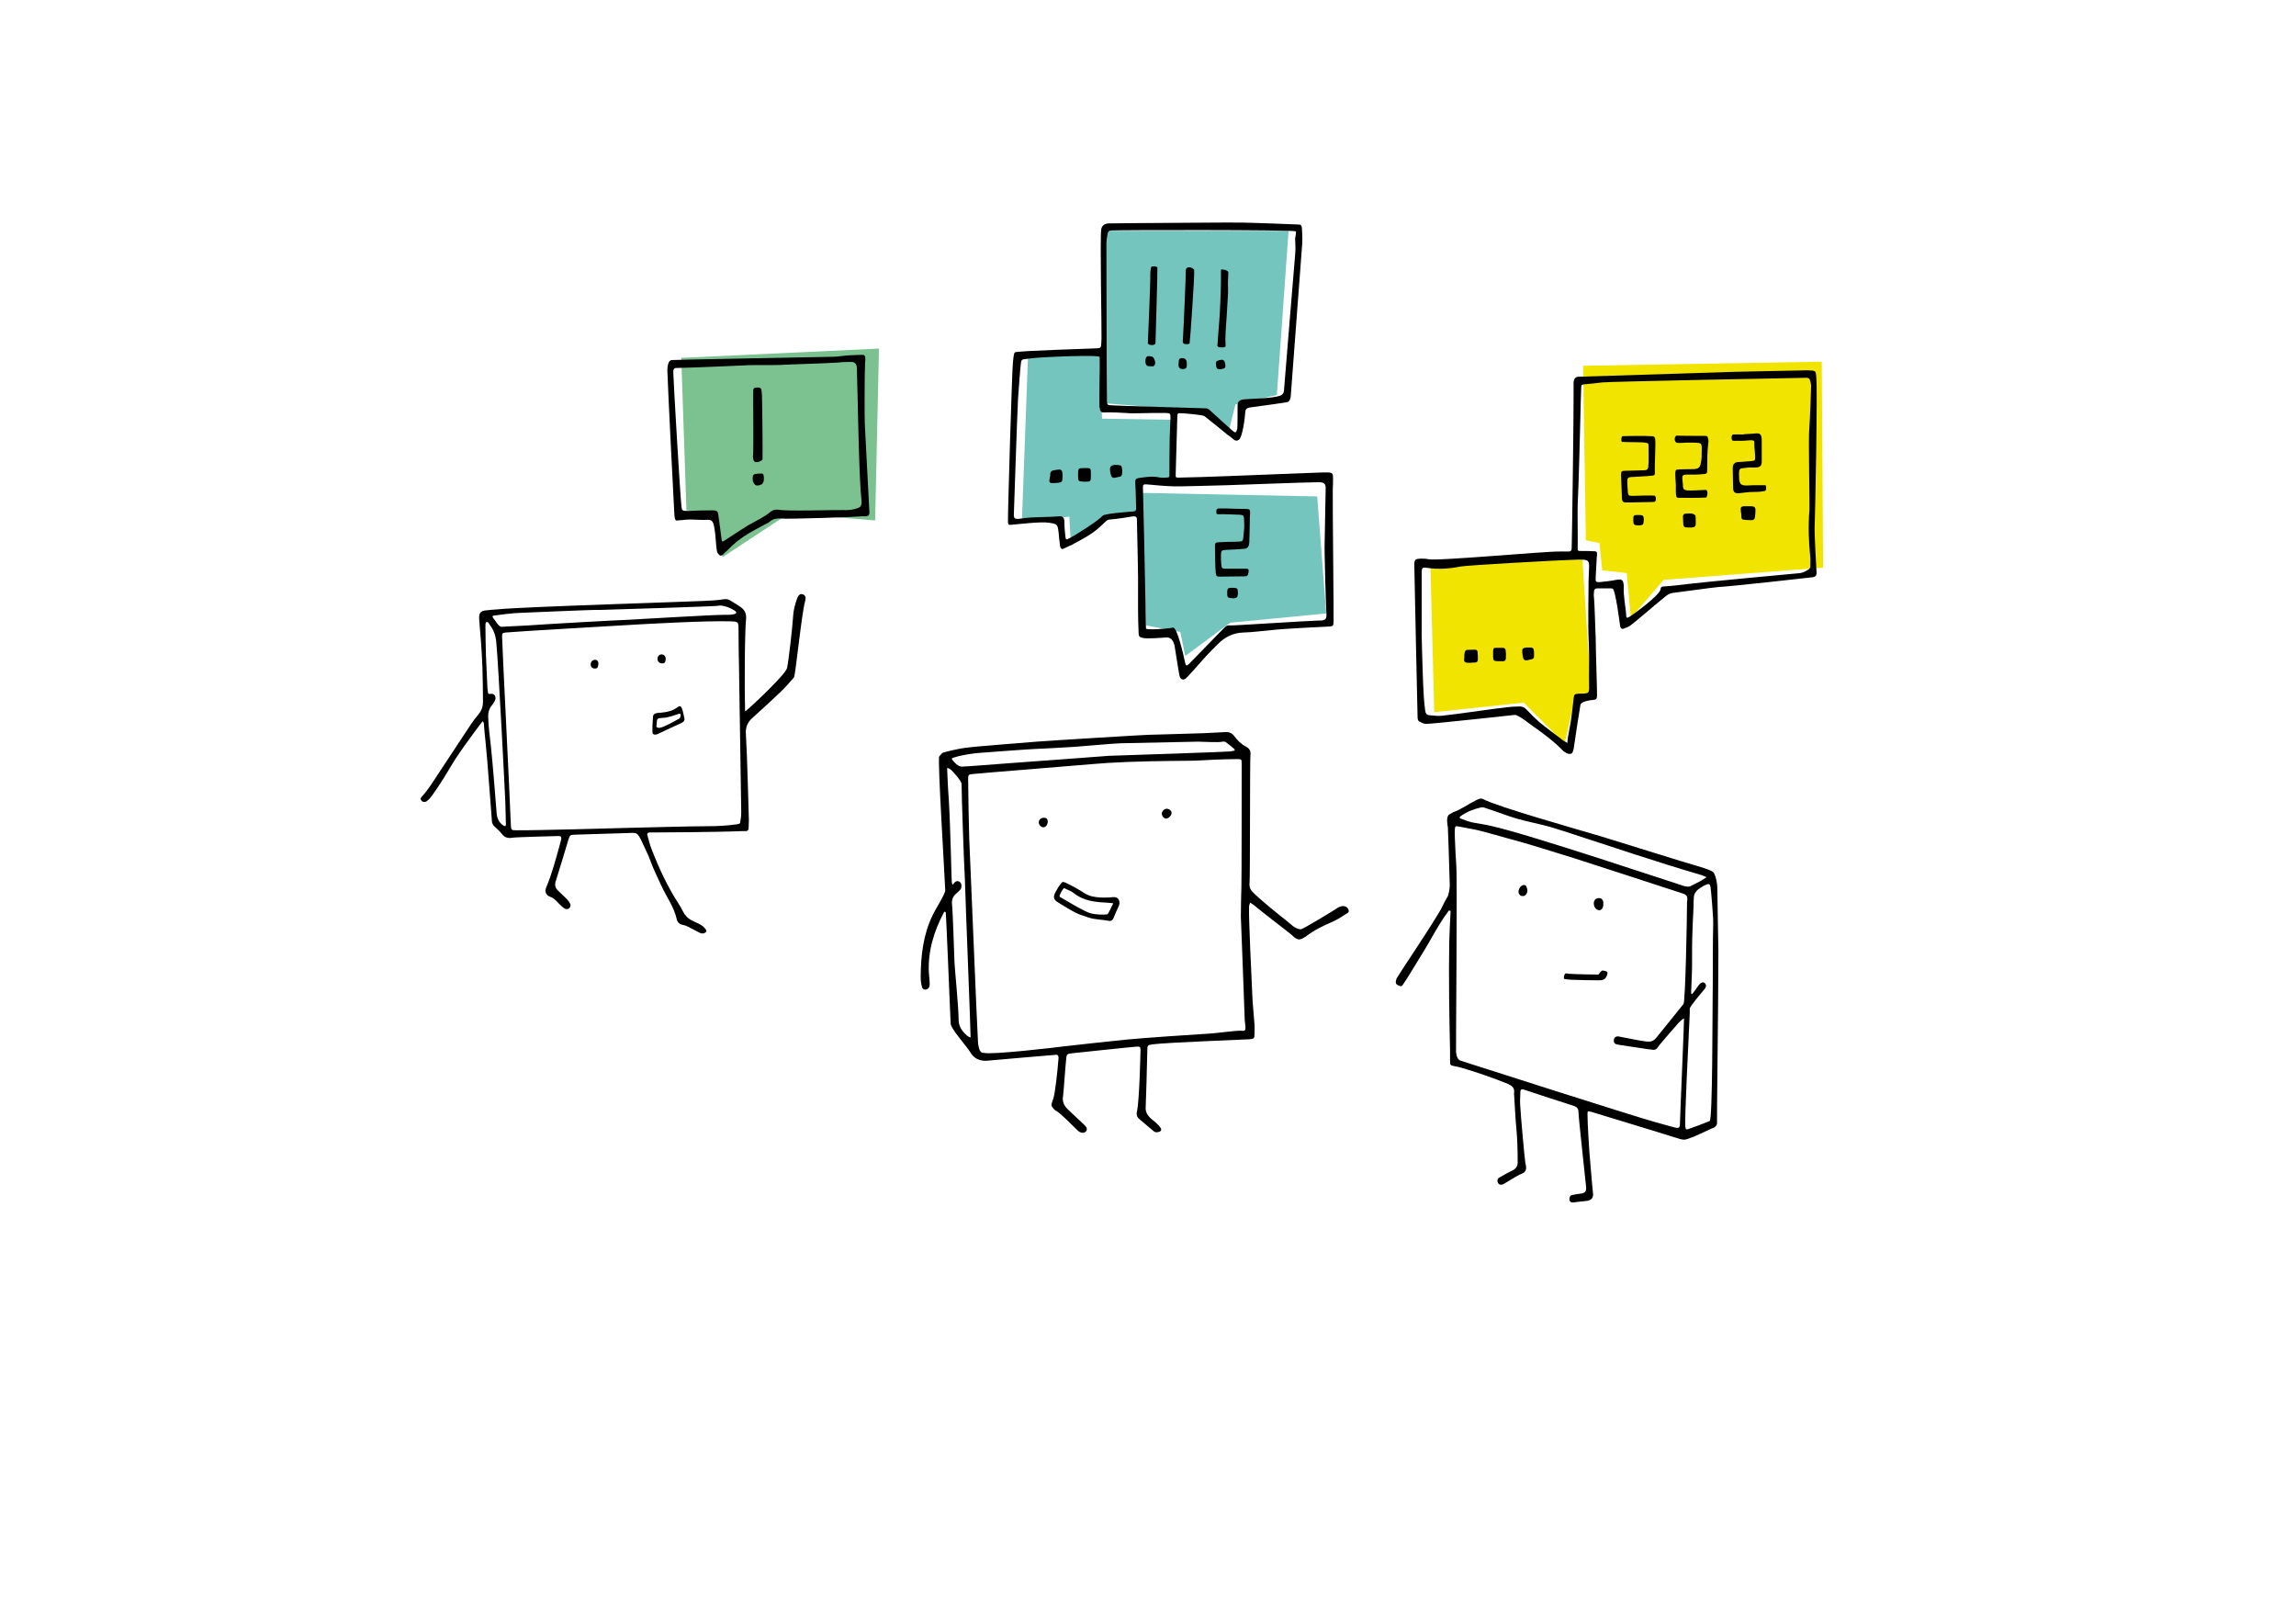 <?xml version='1.0' encoding='utf-8'?>
<svg xmlns="http://www.w3.org/2000/svg" viewBox="0 0 841.9 595.3"><path d="m251.7 187.1 11.7 1.4 1.5 15.8 24.3-16 31.7 2.5 1.4-63-72.5 3.4z" fill="#7bc290" fill-rule="evenodd"/><path d="m418.1 180.7 2.2 48.6 12.5 2.4 1.8 8.8 16.5-12.2 35.2-3.4-3.3-42.9z" fill="#75c5bf" fill-rule="evenodd"/><path d="m376.9 130.8 26.3-1.4.9 24.1 25.9.4-.7 21.4-10.6 2.4.1 10.3-11.4 1.2-14.7 10.9-.6-10.7-17.4 2.1 2.3-62.3" fill="#75c5bf" fill-rule="evenodd"/><path d="m405.5 84.6-1 63.2 35.7 2.9 10 8.9 2.8-11.3 15.2-3.5 4.3-60.2z" fill="#75c5bf" fill-rule="evenodd"/><path d="m524.5 207.1 55.7-2.5 3.3 50.5-5.6-.5-4.2 18-15-15-32.8 3.5z" fill="#f0e400" fill-rule="evenodd"/><path d="m580.5 134.1 1 64 5 1 1 10 9 1 1.5 16.5 12-14 58.5-4.5-.5-75.5z" fill="#f0e400" fill-rule="evenodd"/><path d="m346.8 334.6c0-.1-.2-.3-.3-.4 0 0-.2.1-.3.2s-.1.2-.2.3c-3.6 6.9-5.8 14.1-5.4 21.9.1 1.4.3 2.9.3 4.3 0 1-.4 1.6-1.1 1.8-.8.3-1.5 0-1.7-.8-.3-1.1-.5-2.2-.5-3.4 0-7.8.9-15.8 4.3-22.8 1-2.2 4.8-8.1 4.7-9.3-.1-3.7-2.9-48.4-2.2-49.1.4-.4.7-.8 1.1-1.2.5-.4 6-1.6 8.2-1.9 4.3-.6 22-1.9 26.5-2.3 5-.4 39.5-2.5 40.7-2.5 2.2-.1 15.8-.4 20.5-.6 2.6-.1 5.3-.3 7.9-.4 1.4-.1 2.5.4 3.3 1.5 1.2 1.6 2.6 3 4.4 3.9 1.3.7 1.7 1.8 1.5 3.2-.2 1-.1 44.8-.3 46.5-.2 1.5.2 2.7 1.3 3.7 2.5 2.6 10.6 9.1 11.8 10 1.9 1.4 3.4 3.4 5.7 3.5.7 0 12.1-6.9 13.7-8 .3-.2.6-.3 1-.4 1.2-.4 2.5.2 2.8 1.3.2.5 0 1-.5 1.2-1.7 1-3.3 2.2-5.1 3-3.5 1.5-6.9 3.1-9.9 5.4 0 0-.1.1-.1.1-1.9 1.1-2.8 2-5.2-.5-.5-.5-10-7.7-14.1-11.1-.4-.3-.8-.5-1.2-.8-.1.5-.4 1-.4 1.5-.2 3.2 1 28.6 1.3 34.7.1 1.3.6 6.9.7 8.4.1 1.2 0 2.4 0 3.6 0 1.5-.2 1.8-1.7 1.9-.8.1-31.2 1.2-35.9 1.9-1.5.2-1.7.4-1.7 2-.1 4.8-.5 19.9-.6 21-.2 2.1 1.1 3.6 2.8 4.9.5.4 2 1.7 2.2 2.1.4.5 1 1.1.5 1.7-.4.5-1.8.7-2.3.3-.1-.1-.3-.2-.4-.3-1.7-1.4-3.4-2.9-5.1-4.3-.9-.7-1.2-1.7-.9-2.8.9-3.9 1.3-21.9 1.3-22.4 0-1.3-.1-1.4-1.3-1.4-.7 0-22.5 2.3-24.3 2.5-1.2.2-1.5.4-1.6 1.5-.4 3.6-1 13-1.2 14.1-.3 1.6.1 3 1.1 4.2 1.2 1.4 7.2 6.7 7.4 7.2.6 1-.1 2.1-1.3 2.1-.8 0-1.4-.4-1.9-.9-1.4-1.4-6.3-6.3-7.6-7-.7-.3-1.2-.9-1.7-1.6-.5-.8-.1-1.4.5-3.3s1.5-10.1 1.8-14.1c0-.3.1-.6 0-.9 0-.5-.3-.8-.8-.8-.7 0-24.4 2.1-25.6 2.2-2.7.1-4.8-1-6.1-3.4-1-1.7-6.9-8.3-7-10.1-.1-2.2-.2-4.4-.3-6.6-.2-5.2-1.4-33.7-1.5-34.2zm108.5-54.8c0-1.3-.1-1.5-1.4-1.5-2.8 0-5.5.1-8.3.2-3.1.1-6.1.4-9.2.4-10.1.1-20.2.2-30.2.8-3.5.2-29 2.4-33.2 2.7-2.6.2-13.7 1.1-16.6 1.4-1.3.1-1.4.4-1.4 1.8 0 4.7.3 19.3.4 21.8.3 5.7 2.8 68 3.2 74.4 0 .7.1 1.4.3 2.1.2 1.1.8 2.3 1.9 2.1 2.5.8 26.6-2 29.5-2.4 1.3-.2 20-2.2 23.1-2.5h.1c3.5-.4 25-1.9 30.5-2.2 2-.1 9.7-1.2 11.3-1 1.2.1 1.4-.1 1.4-1.4-.1-1.1-.3-2.1-.3-3.2-.1-4.3-1.3-33.9-1.4-37.2 0-3.7.1-7.3.2-11 .1-1.4.1-42.6.1-45.3zm-101.7 1.2c.7 0 1.3-.1 2-.1 3.9-.3 27.7-2.1 32.3-2.4 2.4-.2 14.8-1.1 18.7-1.4 4.1-.2 25.4-.8 31.8-1.1 4.1-.1 8.3-.3 12.4-.5.6 0 1.2-.2 1.8-.3.1 0 .2-.5.1-.5-1-.9-2.1-1.8-3.2-2.6-.3-.2-.8-.3-1.2-.2-1.3.4-7.3 0-9 0-1.5 0-20.6.4-28.6.6-2.7.1-13.8 1.1-16.7 1.3-4.9.3-9.8.6-14.7.8-2.6.1-15.8 1.1-19.9 1.4-2.6.2-5.2.6-7.8 1.2-.7.2-1.4.4-2.1.6-.6.2-.6.5-.2.9 1.2 1.4 2.3 2.7 4.3 2.3zm-1 6.5c0-1.2-3-4.4-3.8-5.2-.3-.3-1.5-1-1.5-.6 0 .3.3 7.8.6 11.3.6 9.6 1 29.9 1.1 30.4 0 .3.2.7.3 1 .3-.2.9-1.7 2.2-1.3 1.4.5 1.2 2.4.6 3.1-.5.5-1 1-1.6 1.5-1.2 1.1-1.6 2.4-1.4 4 .3 2.6.7 16.7.9 21.2.1 2.5 1.5 16.3 1.5 20.8 0 1.9.7 3.5 2 4.9.5.5 1.5 1.7 2.4 1.7.1-.7-1.9-50.3-2.1-58.1-.4-7.3-1.2-30.5-1.2-34.7z" fill-rule="evenodd"/><path d="m473.4 143.8c-.1 1.3 0 2.6-1 3.5-.3.3-13.8 2-14.2 2.1-1.2.3-1.5.6-1.6 1.8-.1 2-1 9.1-2.3 10-.5.4-1.1.5-1.7.1-2.5-1.9-9.7-7.8-10.9-8.7-.6-.5-6.5-1-8.6-1.1-1.2-.1-1.4.1-1.4 1.2-.1 4.1-.5 18.2-.6 21.2 0 1.2 0 1.2 1.2 1.2 7.9-.1 29.2-1 32-1.1 3.4-.2 6.8-.2 10.1-.4h.3c3.5-.1 11.7-.5 12.2-.4 1.7.1 1.9.4 1.9 2.1 0 1.3 0 2.6-.1 4-.1 5.5.4 47 .3 48.7-.1 1.5-.2 1.6-1.7 1.7-1.6.1-15.6.7-21 1.3-3.5.3-6.9.8-10.4.9-3.8.1-6.8 1.7-9.4 4.3-1.4 1.4-2.9 2.9-4.3 4.4-2.1 2.3-7 8-7.6 8.3-.9.5-1.7.1-2-.8-.3-.7-1.6-9.8-1.9-11.3-.1-.5-.3-1.1-.5-1.5-.5-1-1.3-1.6-2.4-1.6-1 0-6.7.6-8.6.2-1.4-.3-1.7-.5-1.7-2-.1-2.7-.2-5.4-.2-8.1 0-4 0-8.1 0-12.1 0-.1 0-.2 0-.3 0 0-.2-13.3-.4-20 0-1.7.1-2.4-2.1-2-.9.2-5.5.9-8.2 1.1-1.2.1-2.7 2.9-7.6 5.9-4.4 2.7-9.2 4.9-9.4 4.9-.7-.1-.8-.7-.9-1.2-.2-1.2-.5-4.3-.5-4.6-.4-3.5-.5-3.4-3.9-3.9-3-.4-12.1.7-13.6.8-.9.1-1-.1-1.1-1-.1-2.7 1.5-56.1 1.8-58.2.1-.7.2-3.4.7-4 .4-.6 29.4-1.4 30.1-1.5 1.4-.1 1.5-.2 1.6-1.6 0-.7.1-1.3.1-2 .1-3.5-.6-36.5-.1-40 .2-1.2.9-1.8 1.9-2.1.4-.1.9-.1 1.4-.1 3 0 6.1-.1 9.1-.1 4.7 0 36.5-.3 39.1-.2 2.3 0 18.6.6 20.6.7 1.1 0 1.4.2 1.5 1.4.1 1.8.2 3.7.1 5.6zm-65.9-59.3c-1 .1-1.2.4-1.4 1.4-.2 1.1-.4 2.3-.4 3.4 0 3.1.1 55.8.2 57.7.1 1.4.1 1.5 1.6 1.6 1.8.2 33.1 1 34.7 1.1.4 0 .8.2 1.1.4 1.2 1.1 6.8 6.2 8.4 7.6 1.4 1.2 1.5 1.1 2-.6.1-.3.1-8 .1-8.4 0-1.2.4-2.1 2.4-2.3s10.2-.3 13.1-1.3c.9-.3 1.4-.9 1.5-1.8.1-1.1 3.7-45.5 4.1-49.9.2-2 .1-4 0-5.9 0-.5.6-2.6.2-2.7-1.4-.6-66.3-.5-67.6-.3zm78.2 115.7c0-.7.3-14.8.4-21.2 0-1.5-.5-2.1-2-2.2-.4 0-.7 0-1.1 0-3.8 0-29.7 1-33.4 1.1-4.3.1-17.2.5-19.4.4-3.2-.1-6.3-.4-9.5-.7-1.4-.1-1.7 0-1.6 1.4.1 3 .8 33.9.8 36.3.1 4.9.2 9.7.3 14.6v.5c.1.7 8.1.1 9.9-.3 1.5-.3 3.8 9.7 4.5 13 .2 1 .5 1.1 1.3.4 2.7-2.7 12.1-12.5 13.3-13.6.6-.6 1.2-.7 2-.6.9.1 28.2-1.7 32.3-1.8h1.1c1.3-.2 1.8-.6 1.8-2-.2-1.5-.8-25.3-.7-25.3zm-107-68.9c-1.1.1-2.1.3-3.2.4-.6.1-1 .3-1.1 1-.3 2-.9 10.9-1.1 13.4-.3 5.3-1.4 38.6-1.5 41.4-.1 2.3-.3 3.1 2.7 2.6 4.5-.7 9.1-.4 13.6-.8 1.8-.2 2.2.6 2.2 2.4s.2 3.6.4 5.3c.1.8.3.9 1.1.5 2.7-1.3 11.2-6.8 12.5-8.4.8-.9 10.5-1.5 11.3-1.6.6 0 1-.3 1-1-.1-3-.1-6-.3-9-.1-1.7 0-2.1 1.6-2.3 2.3-.3 4.6-.7 7-.2.9.2 1.8.1 2.7.1 1.1 0 1.3-.2 1.2-1.3 0-1 0-9.9.1-13.3.1-2.5.2-4.9.3-7.4 0-1.5-.1-1.6-1.7-1.7-1.4 0-2.7 0-4.1 0-2.3 0-8.4.2-9.3.1-2.1-.2-7.8-.4-8.6-.3-1.7.1-2-.1-2.3-1.7-.2-1 0-8.9 0-11.8.1-2.3 0-4.6 0-6.8.2-.9-19.6-.1-24.5.4z" fill-rule="evenodd"/><path d="m630.1 348.6c0 2.8-.1 15.2-.1 18.7 0 6-.5 43-.4 43.8.2 1.5-.7 2.3-1.9 2.6-3.1 1.4-6.7 3.2-7.9 3.5-1.2.4-1.8.9-3.7.4-6.1-1.9-30.9-9.5-32.7-10-1.2-.3-1.3-.3-1.3.8 0 3.5.6 12.8.7 14 .3 3.5 1.1 13.4 1.3 14.8.3 1.9-.5 2.9-2.5 3.1-1.4.1-2.8.3-4.3.5-1.3.2-2-.3-1.8-1.5.1-.7.4-1.1 1.1-1.2 1-.2 2-.4 3-.5 1.6-.2 2.1-.7 2-2.4-.2-2.4-2.8-25.4-2.8-27.5 0-1.3-.6-1.9-1.8-2.3-5.9-1.9-11.9-3.8-17.8-5.8-.2-.1-.5-.1-.7-.2-.6-.1-1 .1-1 .7 0 1.6-.2 3.1-.1 4.7.2 4.1 1.7 20.6 1.9 21.4.1.6.3 1.3.3 1.9 0 1.1-.5 1.8-1.6 2.2-1.6.6-5.9 3.4-6.7 3.8-.9.5-1.8.2-2.1-.6-.3-.7-.1-1.5.8-1.9 1.5-.9 3-1.7 4.6-2.5 1.2-.6 1.9-1.5 1.9-2.9 0-4.3-.1-8.5-.5-12.7-.4-4-.5-8-.8-12 0 0-.1-.6 0-.9.2-1.7-.7-2.5-2.2-3.2-5.7-2.3-11.5-4.3-17.3-6-.7-.2-1.5-.4-2.3-.5-1.7-.4-1.7-.3-1.7-2.1 0-1.3 0-2.5 0-3.8-.3-13.1-.5-26.3-.3-39.4.1-3.8.3-7.7.5-11.5 0-.2-.6-.4-.7-.2-2.4 3.2-4.2 6.3-6.2 9.8-1.9 3.4-3.4 5.8-5.5 9.2-1 1.6-3.6 6-5.3 8.4-.3.5-1.2.1-1.8-.2-.5-.3-.6-.7-.6-1.2.1-.5.2-1.1.5-1.5 1.5-2.4 3-4.7 4.6-7.1 1.9-2.9 3.8-5.8 5.7-8.7 1.7-2.6 3.3-5.2 4.9-7.8 1.3-2 1.9-3.9 3.2-5.9.5-.7.9-3.4.9-4.2-.2-6.7-.6-20.4-.7-21.4-.1-.6-.8-3.9.5-4.7.2-.1 1.2-.7 1.4-.8 3.1-1.1 5.7-3.1 8.6-4.5.8-.4 1.6-.8 2.5-.3 5.3 2.8 34.3 11 43.1 13.6 4.4 1.3 30.7 9.6 36.7 11.3 1 .3 4.4 1.3 4.8 2.2.8 1.7 1.1 3.4 1.2 5.2.1 4.7.3 20.3.4 23.3zm-11.5-17.8c.3-2.3.1-2.7-2.1-3.4-.8-.3-35.7-11.6-39.1-12.7-5-1.6-19.7-6.1-22.2-6.7-2.1-.5-12-3.5-15.1-4-1.6-.3-3.2-.6-4.8-.9-1.1-.2-1.7-.5-1.8.6-.2 1.2 0 3 0 4.2.1 3.2.3 6.3.5 9.5.4 5.2-.2 68.1-.1 68.3.2 1.3.4 2.8 1.8 3.2 3.3 1.1 65.9 21.1 71.3 22.5 2.4.6 4.8 1.4 7.3 2 1.3.3 1.7 0 1.7-1.3 0-1.8 1.6-38.5 1.5-38.7-.2.1-.4.2-.6.3-.5.4-1 .9-1.4 1.3-.7.7-6.5 7.5-7 8.1-1.3 1.9-1.4 2-3.7 1.6-.1 0-.1 0-.2 0-3.1-.5-11-1.6-11.7-1.8-.9-.2-1.3-.9-1.1-1.8.1-.8.9-1.3 1.8-1.1 3.2.6 7.4 1.5 9.8 1.8s3.1-.3 4.3-1.8c3.3-4.1 6.3-7.8 9.6-11.9.7-.8 1.3-31.4 1.3-37.3zm9.4 34.5c.1-4.1 0-22 .2-26.8.1-1.6-.8-12.4-1-13.4s-.6-1.2-1.5-.8c-.8.3-1.5.7-2.2 1.2-1.3.8-2.3 1.9-2.4 3.4-.1 1.1-.1 2.2-.1 3.3-.2 3.9-.4 7.9-.5 11.9-.1 3.2 0 10.5-.1 12.3-.1 1.7-.2 5.9-.3 7.6 0 .2.1.3.1.5.1-.1.3-.1.4-.2.6-.8 1.2-1.5 1.7-2.3.3-.4.6-.9 1-1.3.7-.7 1.4-.7 1.9-.2s.5 1.2 0 1.9c-.3.4-5.6 6.5-5.6 7.4 0 1.3 0 2.5-.1 3.8-.2 5.6-1.9 36.9-1.5 39.6.1.9.3 1 1.2.7 2-.7 5.8-2.1 7.7-2.9 1.1-.3 1-40.8 1.1-45.7zm-9-40.2c.3-.1.7-.1 1-.3 1.2-.6 2.5-1.2 3.7-1.9.7-.4 1.4-.9 2.1-1.3-.8-.3-1.5-.7-2.3-.9-16.4-4.8-32.6-10.3-48.9-15.6-2.6-.8-5.2-1.7-7.9-2.4-3.5-.9-7.1-1.6-10.6-2.6-3.7-1.1-7.2-2.5-10.9-3.7-.7-.2-1.4-.6-2.1-.4-2.7.6-5.2 1.6-7.5 3.2-.5.4-.5.7 0 .9 1.4.5 2.8 1.1 4.2 1.4 2.5.5 5 .8 7.4 1.4 14.2 3.2 68.1 21.3 70.5 22 .4 0 .8.1 1.3.2z" fill-rule="evenodd"/><path d="m273.2 260.8c0 .4 14.8-13.3 15.4-15.9.6-2.7 2-15.3 2.2-18.7.1-2.4.7-4.6 1.5-6.8.1-.3.3-.7.5-1 .4-.5.9-.8 1.6-.5.6.2 1 .7 1 1.4 0 .4-.1.8-.2 1.2-1.3 4.6-3.5 27.2-4.1 27.9-1.6 1.8-3.1 3.6-4.9 5.3-3.4 3.2-6.8 6.4-10.3 9.5-1.8 1.6-2.6 3.5-2.4 5.9.5 7.8 1 28.8 1.1 31.5 0 1-.1 2-.1 3.1 0 .6-.4 1-1 1-.5 0-1 0-1.4 0-9.5.4-31.5.5-32.9.5-.4 0-.7 0-1.1 0-.7.1-.9.4-.7 1.1.5 1.7.9 3.5 1.6 5.2 2.7 7 5.9 13.8 10 20.1.5.8 1 1.6 1.4 2.5.7 1.4 1.7 2.5 3 3.2 1 .5 2 1 3.1 1.5 1 .5 1.8 1.2 2.4 2.1.3.5.1.8-.3 1-.7.5-1.5.4-2.2 0-1.3-.7-2.6-1.4-4-2.1-.6-.3-1.3-.6-2-.7-1.1-.2-1.9-.8-2.2-1.9-1-4.7-3.9-8.5-5.8-12.7-1.3-2.9-2.8-5.8-3.9-8.9-.9-2.5-2.2-4.9-3.3-7.4 0-.1-.1-.1-.1-.2-1.4-2.7-1.6-2.8-4.6-2.6-6.5.2-13.1.4-19.6.6-1.9.1-1.9.1-2.5 1.9-1.5 5-3 10.1-4.6 15.1-.5 1.5-.2 2.6.9 3.6 1.1 1.1 2.3 2.1 3.4 3.3.4.4.7.9 1 1.5.2.5.1 1.1-.3 1.5s-1 .5-1.5.3-.9-.6-1.3-.9c-.7-.6-1.3-1.3-1.9-1.9-.7-.7-1.4-1.3-2.3-1.6-1.6-.6-2.2-1.9-1.5-3.5 2.2-5.2 3.6-10.7 5.1-16.1.1-.5.3-1 .4-1.6.1-.8-.2-1.1-1-1.1-.2 0-15.7.4-16.7.6-1.6.3-3 .1-4.1-1.4-.8-1.1-1.9-1.9-2.9-2.9-.3-.4-.6-.9-.7-1.4-.1-.8-1.7-23.4-2.3-28.8-.3-2.5-.5-5-.7-7.5 0-.2-.3-.5-.4-.7-.2.1-5.9 7.8-8.5 11.6-2.1 3-3.9 6.2-5.8 9.3-1.4 2.2-2.8 4.3-4.3 6.4-.7.9-.8 1.1-1.9 2-.4.4-1.4.4-1.8 0s-.7-.9-.2-1.4c.1-.1.2-.3.3-.4 2.3-2.5 4-5.3 5.9-8.2 4-6.1 8-12.1 12-18.2.9-1.3 1.8-2.5 2.8-3.7 1.1-1.3 1.6-2.8 1.6-4.5 0-4.1-.1-8.3-.2-12.4-.1-3.1-.3-6.1-.5-9.2-.2-2.9-.5-5.7-.7-8.6 0-.1 0-.2 0-.4-.1-1.9.5-2.7 2.3-2.9 1.5-.2 3-.3 4.5-.4 7.8-.9 73.3-2.9 75.8-3.1.7-.1 1.3-.1 2-.1 1.7-.1 3.3-.2 5-.5.9-.1 1.6-.1 2.4.4 1.4.9 2.9 1.7 4.2 2.7 1.1.9 1.7 2 1.7 3.6-.6 5.3-.6 28.5-.4 34.4zm-2.2-15c-.1-5.7-.2-9.4-.2-15.1 0-2.7-.1-2.8-2.8-2.9-9.1-.3-31.3 1-33.4 1.1-5.2.3-46.8 2.7-49.3 3-1.1.2-1.2.3-1.2 1.4 0 2.8 3 61.7 3.2 68.8.1 2.3.1 2.3 2.3 2.3 5.8.1 37.8-.8 41.4-.9 3.8-.1 23-.6 28.8-.6 3.5 0 7-.2 10.4-.7 1.1-.2 1.2-.2 1.3-1.3.2-1 .3-2 .3-3-.1-7.6-.8-52.1-.8-52.1zm-92.8-5.3c.2 3.7.3 7.4.5 11.1 0 .7.1 1.3.2 2 0 .7.2.9 1 .8 1.1-.2 1.8.5 1.8 1.6 0 .4-.2.8-.4 1.2-.3.6-.7 1.1-1.1 1.6-.9 1.1-1.2 2.4-1.2 3.9.1 3.7.6 7.3 1 10.9.6 5.4 1.9 21.7 2.1 24.4.1 1.9.8 3.5 2.4 4.6.2.2.5.2.8.3.1-.3.3-.5.2-.8-.1-2.6-.1-5.3-.2-7.9-.1-2.7-2.5-50.1-3.3-58.5-.2-2.5-.9-4.7-2.4-6.6-.3-.4-.5-1.3-1.3-1-.3.1-.3.9-.3 1.4 0 3.6.1 7.3.2 11zm12.3-15.8c-2 0-8.3.8-9.5 1-.6.1-.4.5-.2.8.8.9 2 3.3 3.1 3.3 3.3-.2 6.4-.3 9.7-.5 6.8-.5 31.7-1.9 37.2-2.1 2-.1 30.4-1.8 34.8-1.8 3.5.1 5.5-.4 3.7-1.6-1.2-.8-4.4-2.2-6.1-1.7-.7.2-38.7 1.4-42.9 1.5-3.8-.1-26.1 1-29.8 1.1z" fill-rule="evenodd"/><path d="m585.1 233.3c0 4.2.6 21.5.5 21.9-.1 1.1-.3 1.3-1.4 1.4-.8.1-4.4.4-4.7 1.9-.3 1.6-1.9 12-2.4 15.6 0 .3-.1.6-.2.9-.3 1.3-.8 1.6-2 1.3-.6-.2-1.2-.6-1.7-1-3.4-3.5-7.3-6.4-11.3-9.2-.9-.6-4.9-3.9-6.4-4-.2 0-30.1 3.3-32.6 3.3-.8 0-1.7-.5-2.5-.9-.4-.2-.6-.9-.6-1.4-.1-1.5-1.1-52.1-1.2-55.7 0-2.3.2-2.5 2.5-2.6.8 0 1.7 0 2.5.2 3.3.8 42.8-2.9 48.2-2.8h3.4c.6 0 1-.2 1.1-.9.1-2 .8-52.7.7-56.3 0-1.3 0-4.7 0-5 .3-1.5.8-1.9 2.3-1.9 1.6 0 54.1-1.7 57.4-1.8 1.1 0 23.2-.5 24.4-.5.8 0 1.6-.1 2.3 0 2.4.1 2.4.1 2.6 2.5.5 4.9-.4 49.8-.6 54.9-.1 3.3.6 14.5.7 16.9 0 .9-.4 1.3-1.2 1.5-.4.1-31.4 3.5-34.6 3.6-1.8.1-14.4 1.9-17.1 2.2-1.1.2-2 .8-2.8 1.5-1.9 1.5-6.7 5.6-7.3 6.1-1.8 1.5-3.5 3-5.4 4.4-.7.5-1.6.8-2.4 1.1-.6.2-1-.1-1.2-.8-.1-.5-1.7-13.6-2.8-13.9-.3-.1-.6-.1-.9-.1-1.6 0-3.1 0-4.7 0-.7 0-1.1.3-1.2 1 0 .5-.1 1-.1 1.4.4 3.8.6 15.2.7 15.2zm79-91.8c0-.7-.2-1.4-.4-2.1-.2-.6-.6-.9-1.2-.9-1.2 0-73.3 1.4-75 1.7-2.2.3-4.4.5-6.6.7-1 .1-1.1.3-1.1 1.3-.1 2.3-.3 9.2-.3 10.4 0 1.1-.7 27.7-1 32.6-.1 1.7.1 13.9 0 15.9 0 .8.1.9 1 .9 1.7 0 3.4 0 5 .1.9 0 1.1.2 1.1 1.1 0 .4 0 .7-.1 1.1-.1 2.5-.3 5-.4 7.5-.1 1.5.1 1.7 1.6 1.6 2-.2 3.9-.4 5.9-.8 2.1-.4 2.6 0 2.8 2v.4c-.2 3.6.7 7.1.9 10.7 0 .8.2.9.9.6 1.2-.6 11.6-8.2 11.7-10.3 0-.7.5-1 1.2-1 1 0 6.9-.6 8.9-.9 2.7-.4 39.8-3.9 41.2-4 .8-.1 3.6-1.3 3.6-2.2 0-1.2.1-2.4 0-3.6-.6-5.8-.8-11.6-.3-17.4.1-.9-.4-26.3-.1-29.2.3-3.8.7-14.6.7-16.2zm-142.8 91.5c.1 3.3.2 8.6.4 14 .1 2.9.2 5.7.4 8.6.1 1.7.3 3.3.5 5 .1.8.5 1.5 1.4 1.6 1.6.1 3.2.4 4.8.2 6.3-.7 12.6-1.7 18.9-2.5 3.1-.4 6.3-.9 9.5-.9 1.2 0 1.9.4 2.7 1.3 1.4 1.5 2.9 3 4.5 4.4 2.8 2.3 5.8 4.5 8.7 6.7.5.4 1.1.6 1.6 1 .1-.6.1-1.2.2-1.8 0-.2.1-.5.1-.7.3-1.8.7-3.6 1-5.5.4-2.7.7-5.5 1-8.2.2-1.6.3-1.8 2-1.9h1.6c1.8-.1 2.1-.4 2.1-2.2-.1-5.3.1-10.6-.1-16-.4-7.7-.1-15.3-.1-23 0-1.9.2-3.8.2-5.7 0-1.6-.5-2.1-2.1-2.2-1-.1-2 0-3.1 0-4.9.1-39.4 2-42 2.5-4 .8-8.1 1.1-12.1.5-1.9-.3-2.1-.1-2.1 2z" fill-rule="evenodd"/><path d="m317.1 155.3c.2 4.3 1.6 30.9 1.7 32.6 0 .7-.2 1.2-.9 1.3-.7.2-1.2 0-1.9.1-1.4.2-27.1 1.1-29.7.8-1.5-.1-2.8.1-4 1.1-.4.4-1 .7-1.5.9-1.4.7-2.7 1.5-4.1 2.2-2.9 1.6-5.7 3.4-8.1 5.6-1.3 1.2-1.2 1.3-2.5 2.4-.8.6-1.5 2.3-2.7.8-.4-.5-.5-.9-.6-1.5-.3-2.1-.4-5.6-.8-7.7-.6-4.4-1.9-3.1-5-3.3-2.3-.1-4.7-.3-7 .1-.1 0-.1 0-.2 0-1.8 0-2.2.9-2.5-1.7-.1-1.2-2.5-48.6-2.5-51 0-1.2-.2-2.4 0-3.6.2-1.1.4-2.2 1.5-2.4.7-.1 54.5-1.1 59.1-1.2 1.8 0 3.7-.4 5.5-.5s3.6-.2 5.4-.2c.9 0 1 .7 1 1.6 0 .4 0 .8-.1 1.3-.2 5.1-.2 19.8-.1 22.3zm-67.2 30.6c.1 1.2.5 1.4 1.6 1.4h1.1c2.8-.1 5.6-.2 8.4-.2 2 0 2.3.3 2.5 2.2.3 2.1.5 4.2.8 6.2.1.8.2 1.5.3 2.3s.3.9.9.5c.4-.2.8-.6 1.2-.8 2.5-1.6 5-3.3 7.6-4.9 2.8-1.6 5.8-2.9 8.3-5 .9-.7 1.9-.9 3-.7 3.2.6 21 0 23.6.1 1.8.1 3.6-.1 5.3-.7.9-.3 1.4-.9 1.4-1.9 0-.4 0-.7 0-1.1-.8-6-1.3-31.3-1.4-36.5-.1-3.9-.2-7.8-.3-11.7 0-1.5-.6-2.4-2-2.4-1.6 0-3.1 0-4.7.2-3.7.3-18.7.7-21.5.9-2.8.1-10.7 0-11.8.1-2.5.1-19.5.9-25.8 1-.1 0-.2 0-.4 0-.6 0-1 .3-1.1.9v1.1c.1 3.7 2.5 45 3 49z" fill-rule="evenodd"/><path d="m427.8 296.5c-.8 0-1.6.9-1.7 1.8 0 .9.8 1.9 1.6 1.9s2-1.2 2-2c-.1-.9-1-1.7-1.9-1.7zm-45 3.3c-1.1 0-1.9.7-1.9 1.7 0 .9.8 1.8 1.7 1.8s1.7-1 1.6-2.2c-.1-.9-.5-1.3-1.4-1.3z" fill="none"/><path d="m420 132.2c0 .8-.1 1.6.8 1.8.6.2 1.3.2 1.9.1.2 0 .5-.3.7-.5.4-.7.1-1.9-.5-2.7-.4-.4-1.8-.6-2.3-.4-.2.1-.3.3-.4.5-.1.5-.1.9-.2 1.2zm12.2.9v.5c.1 1.3.4 1.7 1.6 1.7 1.1 0 1.5-.5 1.5-1.7 0-.4-.1-.7-.1-1.1-.2-.9-.8-1.3-1.9-1.2-.7.1-.9.3-1 1.4-.1.2-.1.3-.1.4z" fill="none"/><path d="m453.9 217.5c0-1.8-.2-2-1.7-2-.3 0-.6 0-.9 0-1 .1-1.3.3-1.3 1.3v1.3c.1.6.3 1.1.9 1.1.9.1 1.9.4 2.7-.3.1-.1.2-.3.2-.5.1-.4.1-.7.1-.9z" fill="none"/><path d="m400 174.2c0-.2 0-.4 0-.5 0-2.1 0-2.1-2.1-2.1-2.6 0-2.6 0-2.6 2.5 0 2.4 0 2.4 2.3 2.5 2.4 0 2.4 0 2.4-2.4zm-13.2 2.9c2.8-.2 2.8-.2 2.7-2.7 0-2.1-.4-2.4-2.5-2-1.2.2-2.1.3-2 2 0 .3-.1.6-.2.9-.3 1.8-.1 2 1.7 1.9.2-.1.3-.1.3-.1zm24.7-4.3c0-.4 0-.7 0-1.1-.1-.9-.3-1.1-1.2-1.2-3-.3-3.7.5-2.9 3.4.1.2.1.5.2.7.2.3.5.6.8.6.9-.1 1.8-.3 2.6-.5.2-.1.4-.4.5-.7 0-.3 0-.8 0-1.2z" fill="none"/><path d="m587.9 331.3c0-.2 0-.4 0-.6-.2-1.2-.9-1.7-2-1.4-1.2.2-1.7 1.3-1.4 2.6.3 1.1 1.2 1.9 2.1 1.8.8-.1 1.3-.9 1.3-2.1 0-.1 0-.1 0-.3zm-27.5-4.9c-.3-.6-.5-1.2-.9-1.7-.2-.2-.7-.3-1-.2-1.1.3-2 2-1.6 3 .4 1.1 1.8 1.4 2.6.5.3-.4.5-1 .9-1.6z" fill="none"/><path d="m619 325.1c-.5-.1-.9-.1-1.3-.2-2.4-.6-4.7-1.3-7.1-1.9-2.3-.6-4.5-1.5-6.6-2.8-1-.6-2-1.1-3.2-.6-.4.2-.9-.1-1.4-.2-3.7-.9-7.2-2.2-10.7-3.5-13.6-5-27.3-9.7-41.5-12.9-2.5-.5-5-.8-7.4-1.4-1.4-.3-2.8-.9-4.2-1.4-.6-.2-.6-.5 0-.9 2.3-1.6 4.8-2.7 7.5-3.2.6-.1 1.4.2 2.1.4 3.6 1.2 7.2 2.6 10.9 3.7 3.5 1 7.1 1.7 10.6 2.6 2.7.7 5.3 1.6 7.9 2.4 16.3 5.3 32.5 10.8 48.9 15.6.8.2 1.5.6 2.3.9-.7.4-1.4.9-2.1 1.3-1.2.7-2.4 1.3-3.7 1.9-.4 0-.7.1-1 .2z" fill="none"/><path d="m244.1 241.5c0-.9-.6-1.5-1.4-1.5-1 0-1.6.8-1.6 1.8 0 .9.7 1.5 1.7 1.5.9 0 1.3-.5 1.3-1.8zm-24.7 2c.1-1-.4-1.6-1.2-1.7-.9-.1-1.6.6-1.7 1.5-.1 1 .5 1.7 1.6 1.7.9.1 1.2-.3 1.3-1.5z" fill="none"/><path d="m601.1 188.8c-.3 0-.5 0-.6 0-1.5 0-1.6.2-1.7 1.6v.4c0 1.4.4 1.7 1.8 1.8h.7c.6 0 1.1-.1 1.2-.8.1-.9.4-1.9-.2-2.7-.1-.1-.3-.2-.5-.2-.2-.1-.5-.1-.7-.1z" fill="none"/><path d="m552.2 240c0-.5 0-1 0-1.4 0-.7-.4-1.1-1.1-1.1-.8 0-1.6 0-2.3 0-1 0-1.2.2-1.2 1.1v2.3c.1 1.3.2 1.4 1.5 1.5h.7c2.5.1 2.5.1 2.4-2.4z" fill="none"/><path d="m280.1 175.5c0-.5 0-.8 0-1.1 0-.6-.4-.8-.9-.8-1 .1-1.1 0-2.1.2-.4.1-.9.4-.9.6-.1 1-.2 2.1.4 2.9.2.3.7.7 1 .7.8 0 .9-.1 1.7-.4.4-.1.6-.7.8-1.1 0-.3 0-.8 0-1z" fill="none"/><g fill-rule="evenodd"><path d="m408.2 328.9c1.4-.1 2.3.7 2.3 2.2 0 .2-.1.6-.2.9-.7 1.5-1.4 3.1-2 4.6-.3.7-.9 1.2-1.7 1-2.4-.5-5-.4-7.4-1.2-1.6-.6-3.3-1-4.8-1.8-2.2-1.1-4.4-2.5-6.5-3.8-1.5-.9-1.8-1.9-1-3.5.6-1.1 1.2-2.2 2-3.2.7-.9.7-.9 1.8-.5 6.4 3.1 5.9 3.5 8.4 4.6 3.4 1.4 9.1.7 9.1.7zm-8.4 5.9c2.2.6 5.1.6 6.2.4.5-.1 1.8-3.5 2.2-3.9.4-.3-3.5-.4-4.5-.5-3.9-.3-7.2-1.1-10.3-3.6-.5-.4-2.6-1.3-3.2-1.6-.3-.1-2.1 3-1.6 3.2 2.8 1.6 9 5.4 11.2 6z"/><path d="m427.8 296.5c.9 0 1.9.8 1.8 1.6 0 .8-1.1 2-2 2-.8 0-1.6-.9-1.6-1.9.1-.8.9-1.7 1.8-1.7z"/><path d="m382.8 299.8c.9 0 1.3.4 1.4 1.3 0 1.2-.7 2.2-1.6 2.2s-1.7-.9-1.7-1.8c0-1 .8-1.7 1.9-1.7z"/><path d="m421.8 100.3c0-.8.1-1.5.3-2.3.1-.6 2.2-.4 2.3.1.1.7-.7 27.6-.7 27.7-.1 1-2.7.9-2.8 0 0-.2 1-22.7.9-25.5z"/><path d="m436.2 125.9c-.1.3-2.6.7-2.5-.7.3-4.5 1.2-25.5 1.1-26.1.2-2 3.1-.9 3.1.1.1 2.6-1.5 25.9-1.7 26.7z"/><path d="m450.3 105.1v2.5c-.1 2.1-.7 11.7-.9 14.3-.1 1.7-.1 3.3 0 5 0 .7-3 .6-3-.1 0-.5.5-6.7.7-9.3.2-1.8.6-11.5.6-14.5 0-1.4 0-2.7 0-4.1 0-.3 2.8 0 2.7 1.1-.1 1.7-.2 5.1-.1 5.1z"/><path d="m420 132.2c0-.3.1-.7.2-1 .1-.2.2-.4.4-.5.5-.3 2-.1 2.3.4.6.7.9 2 .5 2.7-.1.2-.4.5-.7.5-.6 0-1.3 0-1.9-.1-.8-.5-.8-1.3-.8-2z"/><path d="m432.2 133.1c0-.1 0-.2 0-.4.1-1 .2-1.3 1-1.4 1-.1 1.7.3 1.9 1.2.1.3.1.7.1 1.1 0 1.3-.3 1.7-1.5 1.7-1.1 0-1.5-.4-1.6-1.7.1-.1.1-.3.1-.5z"/><path d="m449 132.5c-.4-.9-1.5-.6-2.4-.3-.7.2-.8.6-.7 1.6s.3 1.5.9 1.5c.6.1.9.1 1.9-.2 1-.2.6-1.7.3-2.6z"/><path d="m457.3 186.6c-.3 0-3.3-.1-4.9-.1-1.8-.1-3.6-.1-5.4-.1-.5 0-.9.2-1 .8 0 .5-.1 1.2.4 1.3s1.3 0 1.9 0c2 .1 4.1.1 6.1.2 1.9.1 1.7.5 1.8 2.4.1 2 0 3.3-.2 5-.3 2.4 0 2.4-2.4 2.5-2 0-4.6.1-6.7.2-1.3.1-1.4.3-1.4 1.6 0 2 .1 4 .1 5.9 0 1.3.1 2.5.2 3.8.2 1.2.4 1.3 1.5 1.3 1.4 0 7.4-.1 9-.1 1.1 0 1.3-.3 1.5-1.4.2-1.5-.1-1.4-1.7-1.4-.1 0-4.5 0-6.3 0s-1.8-.1-2-1.6c-.1-1.1-.1-2.3-.1-3.4 0-1.6.2-1.8 1.8-1.9 2.3-.1 4.5-.2 6.8-.4 1.4-.1 1.8-1.3 1.8-2.7 0 0 .2-6 .2-8.8.2-2.8.2-2.9-1-3.1z"/><path d="m453.9 217.5c0 .1 0 .5-.1.9 0 .2-.1.4-.2.5-.8.7-1.8.4-2.7.3-.6 0-.9-.5-.9-1.1 0-.4 0-.8 0-1.3.1-1 .3-1.2 1.3-1.3h.9c1.6.1 1.7.2 1.7 2z"/><path d="m400 174.2c0 2.4 0 2.4-2.4 2.4-2.3-.1-2.3-.1-2.3-2.5 0-2.5 0-2.5 2.6-2.5 2.1 0 2.1 0 2.1 2.1z"/><path d="m386.8 177.1c-.1 0-.1 0-.2 0-1.8.1-2-.1-1.7-1.9.1-.3.2-.6.2-.9-.1-1.7.7-1.8 2-2 2.1-.4 2.5-.1 2.5 2 0 2.6 0 2.6-2.8 2.8z"/><path d="m411.5 172.8c0 .4 0 .8-.1 1.2-.1.3-.3.6-.5.7-.9.2-1.7.4-2.6.5-.2 0-.6-.3-.8-.6-.1-.2-.1-.4-.2-.7-.8-2.9-.1-3.7 2.9-3.4.9.1 1.1.3 1.2 1.2.1.4.1.8.1 1.1z"/><path d="m573.5 358.8c-.2-.4.1-1.8.6-1.9.3-.1.8 0 1.1.1 2.1.2 10.9.3 10.9.3s-.1.1.8-1c.6-.7.9-.5 1.7-.3.6.1 1 .4.8 1.1-.5 1.7-1.2 2.3-3.1 2.3-3.3 0-6.7-.1-10-.2-.6-.1-2.6-.1-2.8-.4z"/><path d="m587.9 331.3v.3c0 1.2-.5 1.9-1.3 2.1-.9.1-1.9-.7-2.1-1.8-.3-1.3.2-2.4 1.4-2.6 1.1-.2 1.8.3 2 1.4z"/><path d="m559.5 328c-.8.9-2.2.6-2.6-.5-.4-1 .5-2.8 1.6-3 .3-.1.8 0 1 .2.3.5 1.1 2.1 0 3.3z"/><path d="m250.7 264.5c-.3.2-.6.5-.9.6-2.9 1.3-5.7 2.6-8.6 4-.1 0-.2.1-.3.1-.5.2-1.1.2-1.5-.2s0-5.4 0-5.7c0-1.3.4-1.7 1.6-1.9.4-.1.8-.1 1.2-.1 2.2-.2 4.4-.6 6.2-2 .8-.6 1.3-.5 1.6.3.5 1.3.7 2.6 1 4 .1.2-.2.6-.3.9zm-1.7-1c.6-.3 1-2.2-.1-1.8s-3.2 1.1-4.8 1.4c-1.6.2-3-.1-3.2 1-.1.5-.1 1.6-.2 2.1s.9.8 1.3.6c1.4-.1 6.4-3 7-3.3z"/><path d="m244.1 241.5c0 1.2-.4 1.8-1.3 1.7-1 0-1.6-.6-1.7-1.5-.1-1 .6-1.8 1.6-1.8.8.1 1.4.7 1.4 1.6z"/><path d="m219.4 243.5c-.1 1.2-.4 1.6-1.2 1.6-1.1 0-1.7-.7-1.6-1.7.1-.9.8-1.6 1.7-1.5.7 0 1.2.6 1.1 1.6z"/><path d="m621.4 174c-.9 0-1.8 0-2.7 0-.8 0-1.7 0-1.8.8-.1 1 .2 2.2.2 3.2 0 1.3.4 1.7 1.7 1.8.7.1 5.3-.1 6.7-.2 1.1.3.4 2.8.1 2.8-2.5.2-9.5.1-9.8.1-.9 0-1.1-.1-1.2-.9-.1-.5-.1-1.9-.1-2.4.1-2.1-.2-3.2-.2-5.3 0-2 .3-1.7 1.7-1.8 1.7-.1 3.4-.1 5-.1 1.8-.1 2.4-.6 2.7-2.4.3-1.5.3-2.3.3-4.7.1-2.5-.3-2.5-2.2-2.6-1-.1-5.1 0-6.2.1-.2 0-.5 0-.7-.1-1.2-.2-1-2.7.1-2.6.5.1 7.5.1 10.2.1 1.1 0 .9.3 1.2 1.4.1.4.1.8 0 1.2-.4 3.2-.4 6.3-.4 9.5 0 1.2.1 1.8-1.2 1.9-.8.1-2.5.2-3.4.2z"/><path d="m605.2 159.9c1.2.1 1.8-.3 1.8 2.5s-.3 8.9-.2 10.6c.1 1.1-.1 1.3-1.1 1.4-1.4.2-6.5.4-7.7.5-1 .1-1.3.4-1.3 1.4 0 1.4.1 2.8.2 4.1.1 1.2.4 1.4 1.6 1.4 1.8-.1 7.5-.2 8-.1.9 0 .9 2.2.1 2.3-.5.1-6 .1-8.8.2-2.9.1-3.1.1-3.1-2.6-.1-2.1-.3-7-.3-7.4 0-1.4.2-1.6 1.5-1.6s6.1-.2 7.2-.2c.8 0 1.2-.4 1.3-1.2.2-1.7.1-5.7.1-7.4s-.3-1.3-1.9-1.6c-.9-.1-7.4-.1-7.8-.2-.5-.1-.3-2.1.2-2.1.9 0 7.4-.2 10.2 0z"/><path d="m643.9 158.9c1.8-.2 2.1.8 2.1 2.8v7.4c0 1-.1 2.2-2.1 2.3-2 0-2-.1-3.5.1-2.5.3-2.9-.2-2.7 3.5v.5c.2 2 .7 2.5 2.7 2.5.8 0 1.7-.1 2.5-.1h4.5c.2 0 .4 1.9-.2 2.1-.7.1-1.4.2-2.1.3-1.2.1-2.4 0-3.6.1s-2.5.3-3.7.4c-1.7.2-2.3-.4-2.3-2 0-2-.2-7.2-.1-7.7.1-1.1.9-1.7 2-1.7 1.8-.1 3-.2 4.2-.3 1.1-.1 1.9-.2 1.9-.5.3-1.8-.3-4.1-.2-5.9.1-1.1-.2-1.3-1.2-1.3-1.1 0-2.2.2-3.4.2-.9 0-2.3 0-3.2 0-.7 0-.8-2.2 0-2.3 1.3-.1 2.5 0 3.8 0-.2-.2 3-.2 4.6-.4z"/><path d="m638.8 190.3c-.4-.3-.2-1.2-.3-1.9-.1-.5-.2-.9-.2-1.4-.1-1 .2-1.3 1.1-1.4h2.9c1 .1 1.4.4 1.4 1.4 0 .9-.1 1.8-.2 2.7-.1.7-.6 1-1.3 1-.5 0-3 0-3.4-.4z"/><path d="m617.1 189.4c0-.7.4-1.1 1.1-1.1.9 0 2-.2 2.8.2 1 .5.7.6.8 2.6s-.2 2.3-2.2 2.3c-.1 0-.2 0-.4 0-1.5-.1-2 .1-2-2z"/><path d="m601.1 188.8c.1 0 .5 0 .8.1.2 0 .4.1.5.2.6.9.3 1.8.2 2.7-.1.7-.7.7-1.2.8-.2 0-.5 0-.7 0-1.5 0-1.8-.3-1.8-1.8 0-.1 0-.2 0-.4 0-1.5.2-1.6 1.7-1.6z"/><path d="m552.2 240c0 2.5 0 2.5-2.5 2.4-.2 0-.5 0-.7 0-1.3-.1-1.4-.2-1.5-1.5 0-.8 0-1.6 0-2.3.1-1 .2-1.1 1.2-1.1h2.3c.7 0 1.1.4 1.1 1.1.1.5.1.9.1 1.4z"/><path d="m539.1 243c-.2 0-.4 0-.5 0-1.4 0-1.9-.3-1.7-1.6.1-.4 0-1.4.1-1.8.3-1.8.9-1.2 2.8-1.4h.9c.7-.1 1.1.3 1.1.9.1.9.1 1.8.1 2.7 0 .7-.4 1.1-1.1 1.1s-1.2 0-1.7.1z"/><path d="m562.5 239.7v.9c0 .6-.3 1-.9 1.1-.9.1-1.8.7-2.7.2-.1-.1-.2-.3-.3-.4-.2-.8-.4-1.6-.4-2.5-.1-1.2.2-1.4 1.4-1.6h.5c2.2-.1 2.4.1 2.4 2.3z"/><path d="m279.6 168.3c0 .7-2.7 1.8-3.2.6-.2-.4-.3-.9-.3-1.4.3-2 0-23.8.1-24.5.1-.5.4-.9.9-.9h.2c2.2-.3 1.9.8 2.1 3 .1 1.7.3 22 .2 23.2z"/><path d="m280.1 175.5c0 .2 0 .6-.1 1-.2.4-.4 1-.8 1.1-.8.3-.9.4-1.7.4-.3 0-.8-.4-1-.7-.6-.9-.6-1.9-.4-2.9 0-.3.6-.6.9-.6.9-.2 1.1-.1 2.1-.2.6 0 .9.2.9.8.1.3.1.6.1 1.1z"/></g></svg>